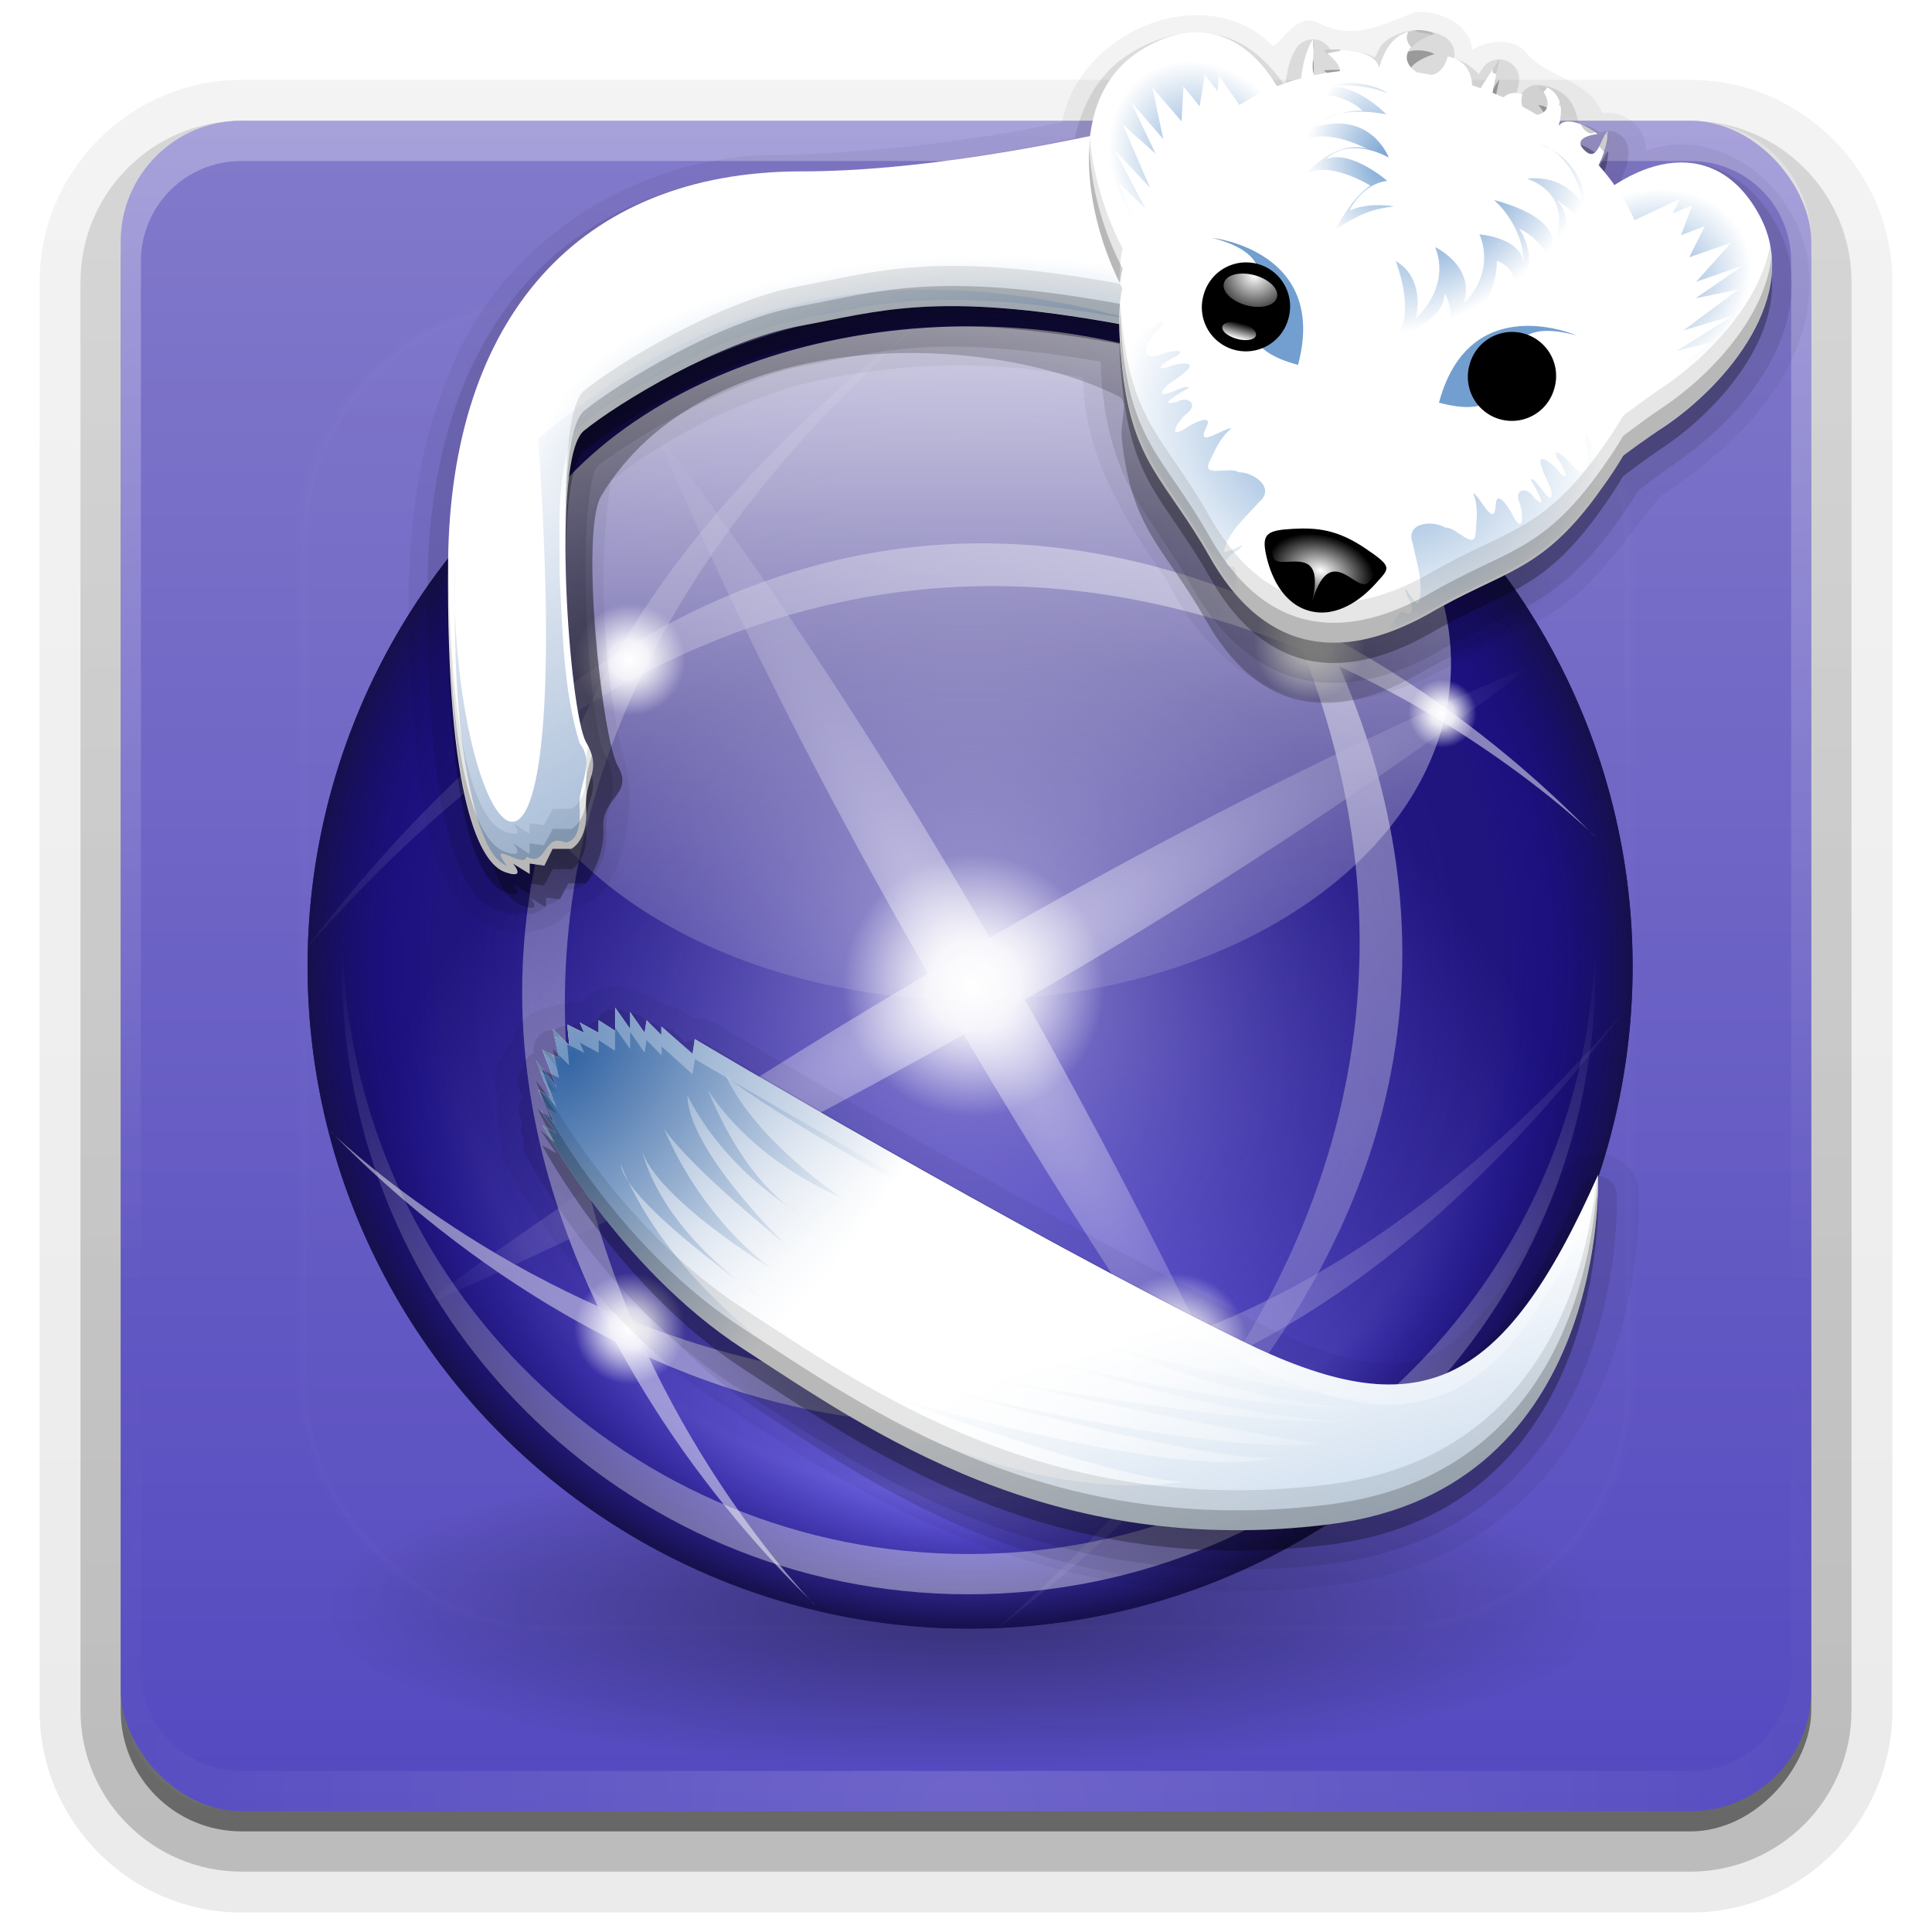 <?xml version="1.0" encoding="UTF-8" standalone="no"?>
<!-- Created with Inkscape (http://www.inkscape.org/) -->
<svg id="svg2408" xmlns:rdf="http://www.w3.org/1999/02/22-rdf-syntax-ns#" xmlns="http://www.w3.org/2000/svg" height="96" width="96" version="1.0" xmlns:cc="http://creativecommons.org/ns#" xmlns:xlink="http://www.w3.org/1999/xlink" xmlns:dc="http://purl.org/dc/elements/1.1/">
 <defs id="defs2410">
  <linearGradient id="linearGradient5183">
   <stop id="stop5185" style="stop-color:#fff" offset="0"/>
   <stop id="stop5187" style="stop-color:#fff;stop-opacity:0" offset="1"/>
  </linearGradient>
  <linearGradient id="ButtonShadow" y2="7.016" gradientUnits="userSpaceOnUse" x2="45.448" gradientTransform="scale(1.006 .994)" y1="92.54" x1="45.448">
   <stop id="stop3750" offset="0"/>
   <stop id="stop3752" style="stop-opacity:.588" offset="1"/>
  </linearGradient>
  <filter id="filter3174" color-interpolation-filters="sRGB">
   <feGaussianBlur id="feGaussianBlur3176" stdDeviation="1.71"/>
  </filter>
  <linearGradient id="linearGradient3188" y2="63.893" xlink:href="#linearGradient5183" gradientUnits="userSpaceOnUse" x2="36.357" y1="6" x1="36.357"/>
  <filter id="filter3794" height="1.384" width="1.384" color-interpolation-filters="sRGB" y="-.192" x="-.192">
   <feGaussianBlur id="feGaussianBlur3796" stdDeviation="5.28"/>
  </filter>
  <linearGradient id="linearGradient3613" y2="138.66" xlink:href="#linearGradient5183" gradientUnits="userSpaceOnUse" x2="48" y1="20.221" x1="48"/>
  <radialGradient id="radialGradient3619" xlink:href="#linearGradient5183" gradientUnits="userSpaceOnUse" cy="90.172" cx="48" gradientTransform="matrix(1.157 0 0 .996 -7.551 .197)" r="42"/>
  <clipPath id="clipPath3613">
   <rect id="rect3615" style="fill:#fff" rx="6" ry="6" height="84" width="84" y="6" x="6"/>
  </clipPath>
  <linearGradient id="linearGradient3617" y2="5.988" gradientUnits="userSpaceOnUse" x2="48" y1="90" x1="48">
   <stop id="stop3702" style="stop-color:#5449c0" offset="0"/>
   <stop id="stop3704" style="stop-color:#827aca" offset="1"/>
  </linearGradient>
  <linearGradient id="ButtonShadow-0" y2="7.016" gradientUnits="userSpaceOnUse" x2="45.448" gradientTransform="matrix(1.006 0 0 .994 100 0)" y1="92.54" x1="45.448">
   <stop id="stop3750-8" offset="0"/>
   <stop id="stop3752-5" style="stop-opacity:.588" offset="1"/>
  </linearGradient>
  <linearGradient id="linearGradient3780" y2="90.239" xlink:href="#ButtonShadow-0" gradientUnits="userSpaceOnUse" x2="32.251" gradientTransform="matrix(1.024 0 0 1.012 -1.143 -98.071)" y1="6.132" x1="32.251"/>
  <linearGradient id="linearGradient3721" y2="90.239" xlink:href="#ButtonShadow-0" gradientUnits="userSpaceOnUse" x2="32.251" gradientTransform="translate(0,-97)" y1="6.132" x1="32.251"/>
  <linearGradient id="linearGradient12684">
   <stop id="stop12686" style="stop-color:#fff" offset="0"/>
   <stop id="stop12692" style="stop-color:#fff;stop-opacity:.845" offset="0.35"/>
   <stop id="stop12688" style="stop-color:#fff;stop-opacity:0" offset="1"/>
  </linearGradient>
  <linearGradient id="linearGradient2762">
   <stop id="stop2764" style="stop-opacity:.706" offset="0"/>
   <stop id="stop4540" style="stop-opacity:.353" offset="0.4"/>
   <stop id="stop2766" style="stop-opacity:0" offset="1"/>
  </linearGradient>
  <linearGradient id="linearGradient5537">
   <stop id="stop5539" style="stop-color:#73a0d0" offset="0"/>
   <stop id="stop5541" style="stop-color:#fff" offset="1"/>
  </linearGradient>
  <linearGradient id="linearGradient10381">
   <stop id="stop10383" style="stop-color:#3465a4" offset="0"/>
   <stop id="stop10385" style="stop-color:#3465a4;stop-opacity:0" offset="1"/>
  </linearGradient>
  <linearGradient id="linearGradient5016" y2="162.24" xlink:href="#linearGradient5183" gradientUnits="userSpaceOnUse" x2="185.18" y1="178.87" x1="185.18"/>
  <radialGradient id="radialGradient5018" xlink:href="#linearGradient5183" gradientUnits="userSpaceOnUse" cy="162.24" cx="185.18" gradientTransform="matrix(1.766 0 0 3.005 -141.84 -325.26)" r="8.312"/>
  <radialGradient id="radialGradient5024" xlink:href="#linearGradient12684" gradientUnits="userSpaceOnUse" cy="148.5" cx="156.5" r="19.5"/>
  <linearGradient id="linearGradient5050" y2="240.92" xlink:href="#linearGradient5183" gradientUnits="userSpaceOnUse" x2="420" gradientTransform="matrix(.543 -.941 .941 .543 -156.67 314.83)" y1="240.92" x1="98"/>
  <linearGradient id="linearGradient5052" y2="240.92" xlink:href="#linearGradient5183" gradientUnits="userSpaceOnUse" x2="420" gradientTransform="matrix(-.941 .543 .543 .941 334.23 -173.07)" y1="240.92" x1="98"/>
  <linearGradient id="linearGradient5054" y2="240.92" xlink:href="#linearGradient5183" gradientUnits="userSpaceOnUse" x2="420" gradientTransform="matrix(.941 -.543 -.543 -.941 150.77 625.27)" y1="240.92" x1="98"/>
  <linearGradient id="linearGradient5056" y2="240.92" xlink:href="#linearGradient5183" gradientUnits="userSpaceOnUse" x2="420" gradientTransform="matrix(-.543 .941 -.941 -.543 641.67 131.38)" y1="240.92" x1="98"/>
  <radialGradient id="radialGradient5058" xlink:href="#linearGradient5183" gradientUnits="userSpaceOnUse" cy="226.88" cx="246.35" gradientTransform="matrix(1 -.577 .124 .215 -28.136 320.38)" r="154.36"/>
  <radialGradient id="radialGradient5060" xlink:href="#linearGradient5183" gradientUnits="userSpaceOnUse" cy="226.88" cx="246.35" gradientTransform="matrix(-.577 -1 .215 -.124 339.85 501.37)" r="154.36"/>
  <radialGradient id="radialGradient5165" gradientUnits="userSpaceOnUse" cy="80" cx="48" gradientTransform="matrix(1 0 0 .333 0 53.333)" r="24">
   <stop id="stop5159" offset="0"/>
   <stop id="stop5161" style="stop-opacity:0" offset="1"/>
  </radialGradient>
  <radialGradient id="radialGradient5167" xlink:href="#linearGradient5183" gradientUnits="userSpaceOnUse" cy="222.16" cx="69.945" gradientTransform="matrix(1.354 0 0 1.354 -33.889 -78.631)" r="183.91"/>
  <radialGradient id="radialGradient5169" xlink:href="#linearGradient5183" gradientUnits="userSpaceOnUse" cy="222.16" cx="49.71" gradientTransform="matrix(1.354 0 0 1.354 -33.889 -78.631)" r="183.91"/>
  <radialGradient id="radialGradient5171" gradientUnits="userSpaceOnUse" cy="222.16" cx="244.72" r="183.91">
   <stop id="stop6350" style="stop-color:#fff;stop-opacity:.442" offset="0"/>
   <stop id="stop6356" style="stop-color:#13059a;stop-opacity:0" offset="0.8"/>
   <stop id="stop6352" style="stop-color:#16104b" offset="1"/>
  </radialGradient>
  <radialGradient id="radialGradient5179" gradientUnits="userSpaceOnUse" cy="222.16" cx="110.93" gradientTransform="matrix(1.217 0 0 1 -24.09 0)" r="183.91">
   <stop id="stop5175" style="stop-color:#7469ea" offset="0"/>
   <stop id="stop5177" style="stop-color:#20157e" offset="1"/>
  </radialGradient>
  <linearGradient id="linearGradient5189" y2="222.16" xlink:href="#linearGradient5183" gradientUnits="userSpaceOnUse" x2="485.96" y1="222.16" x1="60.812"/>
  <linearGradient id="linearGradient3314" y2="47" xlink:href="#linearGradient5183" gradientUnits="userSpaceOnUse" x2="53" y1="79" x1="53"/>
  <radialGradient id="radialGradient3361" gradientUnits="userSpaceOnUse" cy="388.71" cx="235.33" gradientTransform="matrix(.216 0 0 .19 -8.134 -4.483)" r="126.07">
   <stop id="stop3787" style="stop-color:#fff" offset="0"/>
   <stop id="stop3789" style="stop-color:#fff;stop-opacity:0" offset="1"/>
  </radialGradient>
  <radialGradient id="radialGradient3364" xlink:href="#linearGradient10381" gradientUnits="userSpaceOnUse" cy="205.85" cx="129.83" gradientTransform="matrix(.076 .063 -.105 .127 40.084 18.248)" r="169.41"/>
  <linearGradient id="linearGradient3367" y2="336.95" xlink:href="#linearGradient5537" gradientUnits="userSpaceOnUse" x2="452" gradientTransform="matrix(.156 0 0 .156 8.134 7.685)" y1="546.04" x1="508.03"/>
  <radialGradient id="radialGradient3370" xlink:href="#linearGradient2762" gradientUnits="userSpaceOnUse" cy="188.13" cx="142.7" gradientTransform="matrix(.268 0 0 .172 14.873 33.905)" r="76.514"/>
  <radialGradient id="radialGradient3539" xlink:href="#linearGradient5537" gradientUnits="userSpaceOnUse" cy="126.36" cx="211.68" gradientTransform="matrix(.286 -.007 .009 .354 7.281 -35.267)" r="14.333"/>
  <radialGradient id="radialGradient3543" xlink:href="#linearGradient5537" gradientUnits="userSpaceOnUse" cy="137.96" cx="231.54" gradientTransform="matrix(.119 .157 -.287 .218 84.486 -55.854)" r="22.608"/>
  <radialGradient id="radialGradient3546" gradientUnits="userSpaceOnUse" cy="231.32" cx="221.52" gradientTransform="matrix(.191 .051 -.034 .125 31.182 -11.854)" r="13.714">
   <stop id="stop7359" style="stop-color:#fff" offset="0"/>
   <stop id="stop7361" style="stop-color:#fff;stop-opacity:0" offset="1"/>
  </radialGradient>
  <radialGradient id="radialGradient3550" xlink:href="#linearGradient5537" gradientUnits="userSpaceOnUse" cy="186.6" cx="221.8" gradientTransform="matrix(-.038 .142 -.175 -.047 108.51 -.96)" r="66.984"/>
  <radialGradient id="radialGradient3566" xlink:href="#linearGradient5537" gradientUnits="userSpaceOnUse" cy="141.67" cx="167.69" gradientTransform="matrix(-.191 -.11 -.155 .189 135.66 5.808)" r="21.773"/>
  <radialGradient id="radialGradient3569" xlink:href="#linearGradient5537" gradientUnits="userSpaceOnUse" cy="141.67" cx="167.69" gradientTransform="matrix(.22 -7.0696e-8 .04 .241 17.398 -25.881)" r="21.773"/>
  <linearGradient id="linearGradient3572" y2="36.701" xlink:href="#linearGradient10381" gradientUnits="userSpaceOnUse" x2="183.82" gradientTransform="matrix(.156 0 0 .156 8.134 7.685)" y1="306.92" x1="339.83"/>
  <radialGradient id="radialGradient3577" xlink:href="#linearGradient5537" gradientUnits="userSpaceOnUse" cy="89.625" cx="262.1" gradientTransform="matrix(.156 0 0 .07 8.134 16.401)" r="142.27"/>
  <radialGradient id="radialGradient3580" xlink:href="#linearGradient2762" gradientUnits="userSpaceOnUse" cy="98.51" cx="104.98" gradientTransform="matrix(.405 0 0 .261 -2.893 7.716)" r="94.905"/>
 </defs>
 <g id="layer2" style="display:none">
  <rect id="rect3745" style="opacity:.9;filter:url(#filter3174);fill:url(#ButtonShadow)" rx="6" ry="6" height="85" width="86" y="7" x="5"/>
 </g>
 <g id="layer3">
  <path id="path3786" style="opacity:0.08;fill:url(#linearGradient3780)" d="m12-95.031c-5.511 0-10.031 4.52-10.031 10.031v71c0 5.511 4.52 10.031 10.031 10.031h72c5.511 0 10.031-4.52 10.031-10.031v-71c0-5.511-4.52-10.031-10.031-10.031h-72z" transform="scale(1,-1)"/>
  <path id="path3778" style="opacity:.1;fill:url(#linearGradient3780)" d="m12-94.031c-4.972 0-9.031 4.06-9.031 9.031v71c0 4.972 4.06 9.031 9.031 9.031h72c4.972 0 9.031-4.06 9.031-9.031v-71c0-4.972-4.06-9.031-9.031-9.031h-72z" transform="scale(1,-1)"/>
  <path id="path3770" style="opacity:.2;fill:url(#linearGradient3780)" d="m12-93c-4.409 0-8 3.591-8 8v71c0 4.409 3.591 8 8 8h72c4.409 0 8-3.591 8-8v-71c0-4.409-3.591-8-8-8h-72z" transform="scale(1,-1)"/>
  <rect id="rect3723" style="opacity:.3;fill:url(#linearGradient3780)" transform="scale(1,-1)" rx="7" ry="7" height="85" width="86" y="-92" x="5"/>
  <rect id="rect3716" style="opacity:.45;fill:url(#linearGradient3721)" transform="scale(1,-1)" rx="6" ry="6" height="84" width="84" y="-91" x="6"/>
 </g>
 <g id="layer1">
  <rect id="rect2419" style="fill:url(#linearGradient3617)" rx="6" ry="6" height="84" width="84" y="6" x="6"/>
  <path id="rect3728" style="opacity:.3;fill:url(#linearGradient3188)" d="m12 6c-3.324 0-6 2.676-6 6v2 68 2c0 0.335 0.041 0.651 0.094 0.969 0.049 0.296 0.097 0.597 0.188 0.875 0.01 0.03 0.021 0.064 0.031 0.094 0.099 0.288 0.235 0.547 0.375 0.812 0.145 0.274 0.316 0.536 0.5 0.781 0.184 0.246 0.374 0.473 0.594 0.688 0.44 0.428 0.943 0.815 1.5 1.094 0.279 0.14 0.573 0.247 0.875 0.344-0.256-0.1-0.487-0.236-0.719-0.375-0.007-0.004-0.024 0.004-0.031 0-0.032-0.019-0.062-0.043-0.094-0.062-0.12-0.077-0.231-0.164-0.344-0.25-0.106-0.081-0.213-0.161-0.312-0.25-0.178-0.162-0.347-0.346-0.5-0.531-0.107-0.131-0.218-0.266-0.312-0.407-0.025-0.038-0.038-0.086-0.063-0.125-0.065-0.103-0.13-0.204-0.187-0.312-0.101-0.195-0.206-0.416-0.281-0.625-0.008-0.022-0.024-0.041-0.031-0.063-0.032-0.092-0.036-0.187-0.062-0.281-0.03-0.107-0.07-0.203-0.094-0.313-0.073-0.341-0.125-0.698-0.125-1.062v-2-68-2c0-2.782 2.218-5 5-5h2 68 2c2.782 0 5 2.218 5 5v2 68 2c0 0.364-0.052 0.721-0.125 1.062-0.044 0.207-0.088 0.398-0.156 0.594-0.008 0.022-0.023 0.041-0.031 0.062-0.063 0.174-0.138 0.367-0.219 0.531-0.042 0.083-0.079 0.17-0.125 0.25-0.055 0.097-0.127 0.188-0.188 0.281-0.094 0.141-0.205 0.276-0.312 0.406-0.143 0.174-0.303 0.347-0.469 0.5-0.011 0.01-0.02 0.021-0.031 0.031-0.138 0.126-0.285 0.234-0.438 0.344-0.103 0.073-0.204 0.153-0.312 0.219-0.007 0.004-0.024-0.004-0.031 0-0.232 0.139-0.463 0.275-0.719 0.375 0.302-0.097 0.596-0.204 0.875-0.344 0.557-0.279 1.06-0.666 1.5-1.094 0.22-0.214 0.409-0.442 0.594-0.688s0.355-0.508 0.5-0.781c0.14-0.265 0.276-0.525 0.375-0.812 0.01-0.031 0.021-0.063 0.031-0.094 0.09-0.278 0.139-0.579 0.188-0.875 0.053-0.318 0.094-0.634 0.094-0.969v-2-68-2c0-3.324-2.676-6-6-6h-72z"/>
  <path id="path3615" style="opacity:.15;fill:url(#radialGradient3619)" d="m12 90c-3.324 0-6-2.676-6-6v-2-68-2c0-0.335 0.041-0.651 0.094-0.969 0.049-0.296 0.097-0.597 0.188-0.875 0.01-0.03 0.021-0.063 0.031-0.094 0.099-0.287 0.235-0.547 0.375-0.812 0.145-0.274 0.316-0.536 0.5-0.781 0.184-0.246 0.374-0.473 0.594-0.688 0.44-0.428 0.943-0.815 1.5-1.094 0.279-0.14 0.574-0.247 0.875-0.344-0.256 0.1-0.486 0.236-0.719 0.375-0.007 0.004-0.024-0.004-0.031 0-0.032 0.019-0.062 0.043-0.094 0.062-0.12 0.077-0.231 0.164-0.344 0.25-0.106 0.081-0.213 0.161-0.312 0.25-0.178 0.161-0.347 0.345-0.5 0.531-0.107 0.13-0.218 0.265-0.312 0.406-0.025 0.038-0.038 0.086-0.063 0.125-0.065 0.103-0.13 0.204-0.187 0.312-0.101 0.195-0.206 0.416-0.281 0.625-0.008 0.022-0.024 0.041-0.031 0.063-0.032 0.092-0.036 0.187-0.062 0.281-0.03 0.107-0.07 0.203-0.094 0.312-0.073 0.342-0.125 0.699-0.125 1.062v2 68 2c0 2.782 2.218 5 5 5h2 68 2c2.782 0 5-2.218 5-5v-2-68-2c0-0.364-0.052-0.721-0.125-1.062-0.044-0.207-0.088-0.398-0.156-0.594-0.008-0.022-0.024-0.041-0.031-0.063-0.063-0.174-0.139-0.367-0.219-0.531-0.042-0.083-0.079-0.17-0.125-0.25-0.055-0.097-0.127-0.188-0.188-0.281-0.094-0.141-0.205-0.276-0.312-0.406-0.143-0.174-0.303-0.347-0.469-0.5-0.011-0.01-0.02-0.021-0.031-0.031-0.139-0.126-0.285-0.234-0.438-0.344-0.102-0.073-0.204-0.153-0.312-0.219-0.007-0.004-0.024 0.004-0.031 0-0.232-0.139-0.463-0.275-0.719-0.375 0.302 0.097 0.596 0.204 0.875 0.344 0.557 0.279 1.06 0.666 1.5 1.094 0.22 0.214 0.409 0.442 0.594 0.688s0.355 0.508 0.5 0.781c0.14 0.265 0.276 0.525 0.375 0.812 0.01 0.031 0.021 0.063 0.031 0.094 0.09 0.278 0.139 0.579 0.188 0.875 0.053 0.318 0.094 0.634 0.094 0.969v2 68 2c0 3.324-2.676 6-6 6h-72z"/>
 </g>
 <g id="layer5">
  <rect id="rect3171" style="opacity:.1;filter:url(#filter3794);stroke:#fff;stroke-linecap:round;stroke-width:.5;fill:url(#linearGradient3613)" clip-path="url(#clipPath3613)" rx="12" ry="12" height="66" width="66" y="15" x="15"/>
 </g>
 <g id="layer6">
  <path id="path5155" style="opacity:.4;color:#000000;fill:url(#radialGradient5165)" d="m72 80a24 8 0 1 1 -48 0 24 8 0 1 1 48 0z" transform="matrix(1.333 0 0 1 -16 0)"/>
  <path id="path6358" style="fill:url(#radialGradient5169)" d="m428.63 222.16a183.91 183.91 0 1 1 -367.82 0 183.91 183.91 0 1 1 367.82 0z" transform="matrix(0 .13 .13 0 -60.768 7.983)"/>
  <path id="path8142" style="fill:url(#radialGradient5167)" d="m428.63 222.16a183.91 183.91 0 1 1 -367.82 0 183.91 183.91 0 1 1 367.82 0z" transform="matrix(0 -.104 .14 0 -63.035 86.358)"/>
  <path id="path1872" style="fill:url(#radialGradient5179)" d="m428.63 222.16a183.91 183.91 0 1 1 -367.82 0 183.91 183.91 0 1 1 367.82 0z" transform="matrix(0 -.179 .179 0 8.437 91.822)"/>
  <path id="path5461" style="fill:url(#radialGradient5171)" d="m428.63 222.16a183.91 183.91 0 1 1 -367.82 0 183.91 183.91 0 1 1 367.82 0z" transform="matrix(0 -.179 .179 0 8.437 91.822)"/>
  <g id="g11789" style="opacity:.5" transform="matrix(.179 0 0 .179 4.406 8.393)">
   <path id="path8152" style="fill:url(#linearGradient5050);fill-rule:evenodd" d="m201.58 398.67s-175.99-177.97 32.579-358.78c-235.79 180.15-32.03 357.83-32.58 358.78z"/>
   <path id="path9971" style="fill:url(#linearGradient5052);fill-rule:evenodd" d="m418.06 185.19s-177.97-175.99-358.78 32.58c180.16-235.8 357.84-32.04 358.78-32.58z"/>
   <path id="path9981" style="fill:url(#linearGradient5054);fill-rule:evenodd" d="m66.938 267.02s177.97 175.99 358.78-32.58c-180.16 235.8-357.84 32.04-358.78 32.58z"/>
   <path id="path9983" style="fill:url(#linearGradient5056);fill-rule:evenodd" d="m283.42 47.542s175.99 177.97-32.579 358.78c235.79-180.15 32.03-357.84 32.58-358.78z"/>
   <path id="path9993" style="fill:url(#radialGradient5058);fill-rule:evenodd" d="m92 316s170.42-72.47 308.71-178.23c-161.71 68.23-309.71 178.23-308.71 178.23z"/>
   <path id="path10888" style="fill:url(#radialGradient5060);fill-rule:evenodd" d="m335.47 381.24s-72.468-170.42-178.23-308.71c68.234 161.71 178.23 309.71 178.23 308.71z"/>
  </g>
  <path id="path12694" style="fill:url(#radialGradient5024)" d="m176 148.5a19.5 19.5 0 1 1 -39 0 19.5 19.5 0 1 1 39 0z" transform="matrix(.334 0 0 .334 -3.892 -.625)"/>
  <path id="path5181" style="opacity:.8;fill:url(#linearGradient5189)" d="m428.63 222.16a183.91 183.91 0 1 1 -367.82 0 183.91 183.91 0 1 1 367.82 0z" transform="matrix(0 .091 .13 0 19.31 10.682)"/>
  <path id="path5191" style="opacity:.4;fill:url(#linearGradient3314)" d="m17.031 47.094c-0.01 0.334-0.031 0.662-0.031 1 0 17.196 13.929 31.125 31.125 31.125s31.156-13.929 31.156-31.125c0-0.337-0.021-0.666-0.031-1-0.532 16.73-14.266 30.125-31.125 30.125s-30.562-13.395-31.094-30.125z"/>
  <path id="path12738" style="fill:url(#radialGradient5024)" d="m176 148.5a19.5 19.5 0 1 1 -39 0 19.5 19.5 0 1 1 39 0z" transform="matrix(.179 0 0 .179 .832 33.589)"/>
  <path id="path12750" style="fill:url(#radialGradient5024)" d="m176 148.5a19.5 19.5 0 1 1 -39 0 19.5 19.5 0 1 1 39 0z" transform="matrix(.142 0 0 .142 9.07 44.929)"/>
  <path id="path12758" style="fill:url(#radialGradient5024)" d="m176 148.5a19.5 19.5 0 1 1 -39 0 19.5 19.5 0 1 1 39 0z" transform="matrix(.087 0 0 .087 11.242 49.699)"/>
  <path id="path12734" style="fill:url(#radialGradient5024)" d="m176 148.5a19.5 19.5 0 1 1 -39 0 19.5 19.5 0 1 1 39 0z" transform="matrix(.179 0 0 .179 30.496 40.2)"/>
  <path id="path12742" style="fill:url(#radialGradient5024)" d="m176 148.5a19.5 19.5 0 1 1 -39 0 19.5 19.5 0 1 1 39 0z" transform="matrix(.142 0 0 .142 41.951 44.214)"/>
  <path id="path12746" style="fill:url(#radialGradient5024)" d="m176 148.5a19.5 19.5 0 1 1 -39 0 19.5 19.5 0 1 1 39 0z" transform="matrix(.087 0 0 .087 46.445 57.919)"/>
  <path id="path12726" style="fill:url(#radialGradient5024)" d="m176 148.5a19.5 19.5 0 1 1 -39 0 19.5 19.5 0 1 1 39 0z" transform="matrix(.179 0 0 .179 9.946 4.104)"/>
  <path id="path12754" style="fill:url(#radialGradient5024)" d="m176 148.5a19.5 19.5 0 1 1 -39 0 19.5 19.5 0 1 1 39 0z" transform="matrix(.142 0 0 .142 9.07 11.691)"/>
  <path id="path12762" style="fill:url(#radialGradient5024)" d="m176 148.5a19.5 19.5 0 1 1 -39 0 19.5 19.5 0 1 1 39 0z" transform="matrix(.087 0 0 .087 21.785 13.423)"/>
  <path id="path12714" style="fill:url(#radialGradient5024)" d="m176 148.5a19.5 19.5 0 1 1 -39 0 19.5 19.5 0 1 1 39 0z" transform="matrix(.087 0 0 .087 58.061 22.537)"/>
  <path id="path12730" style="fill:url(#radialGradient5024)" d="m176 148.5a19.5 19.5 0 1 1 -39 0 19.5 19.5 0 1 1 39 0z" transform="matrix(.179 0 0 .179 38.894 11.252)"/>
  <path id="path12698" style="fill:url(#radialGradient5024)" d="m176 148.5a19.5 19.5 0 1 1 -39 0 19.5 19.5 0 1 1 39 0z" transform="matrix(.142 0 0 .142 42.844 10.977)"/>
 </g>
 <g id="layer4">
  <path id="path5222" style="fill:#ff2a2a;fill-rule:evenodd" d="m110.56 50.062v1.156l-0.812-0.531v0.625l-0.938-0.5 0.219 0.5-0.844-0.406 0.094 1.031-0.812-0.812 0.312 1.438-0.844-0.406 0.719 1.875-1.031-1.344 0.719 1.844-0.625-0.406 0.844 1.656-0.719-0.625 0.812 1.156-0.719-0.406s3.735 7.042 9.969 11.094c6.234 4.052 15.265 10.516 29.188 8.75 13.922-1.766 13.312-17.375 13.312-17.375-4.779 10.805-8.982 12.555-17.781 8.219-11.09-5.468-27.09-14.969-27.09-14.969l-0.125 0.75-1.52-1.375v0.438l-0.75-0.75-0.094 0.625-0.719-1.031v0.844l-0.75-1.062z"/>
  <path id="path5220" style="opacity:.05;fill-rule:evenodd" d="m30.281 49.031c-0.035 0.005-0.128 0.032-0.125 0.031 0.003-0.001-0.128 0.032-0.125 0.031 0.003-0.001-0.128 0.032-0.125 0.031 0.003-0.001-0.159 0.064-0.156 0.062 0.003-0.001-0.128 0.064-0.125 0.062 0.003-0.002-0.128 0.064-0.125 0.062 0.003-0.002-0.128 0.064-0.125 0.062 0.003-0.002-0.096 0.096-0.094 0.094 0.003-0.002-0.128 0.096-0.125 0.094 0.003-0.002-0.096 0.096-0.094 0.094 0.002-0.003-0.096 0.128-0.094 0.125-0.031-0.002-0.096-0-0.094 0 0.003 0-0.096 0-0.094 0 0.003-0-0.128 0-0.125 0 0.003-0-0.096 0.032-0.094 0.031 0.003-0-0.096 0-0.094 0 0.003-0-0.128 0.032-0.125 0.031 0.003-0.001-0.096 0.032-0.094 0.031-0.011-0.001-0.032-0-0.031 0 0.003 0-0.097 0-0.094 0 0.003-0-0.128 0-0.125 0 0.003-0-0.096 0.032-0.094 0.031 0.003-0-0.128 0-0.125 0s-0.096 0.032-0.094 0.031c0.003-0.001-0.128 0.032-0.125 0.031 0.003-0.001-0.096 0.032-0.094 0.031 0.003-0.001-0.128 0.032-0.125 0.031 0.003-0.001-0.096 0.064-0.094 0.062-0.03 0.003-0.064 0-0.062 0 0.001-0-0.008 0.028-0.031 0.031-0.035 0.005-0.064 0-0.062 0 0.003-0.001-0.128 0.032-0.125 0.031 0.003-0.001-0.128 0.032-0.125 0.031 0.003-0.001-0.097 0.032-0.094 0.031 0.003-0.001-0.128 0.032-0.125 0.031 0.003-0.001-0.096 0.064-0.094 0.062 0.003-0.001-0.128 0.064-0.125 0.062 0.003-0.002-0.096 0.064-0.094 0.062 0.002-0.002-0.096 0.064-0.094 0.062 0.002-0.002-0.096 0.096-0.094 0.094 0.002-0.002-0.096 0.065-0.094 0.062 0.002-0.002-0.096 0.096-0.094 0.094 0.002-0.002-0.064 0.096-0.062 0.094 0.002-0.002-0.064 0.096-0.062 0.094 0.002-0.002-0.095 0.096-0.094 0.094 0.002-0.003-0.033 0.096-0.031 0.094 0.001-0.003-0.064 0.128-0.062 0.125 0.001-0.003-0.064 0.096-0.062 0.094 0.001-0.003-0.032 0.128-0.031 0.125 0.001-0.003-0.032 0.097-0.031 0.094 0.001-0.003-0.032 0.128-0.031 0.125 0-0.001 0.005 0.034 0 0.062-0.001 0.004-0.031-0.004-0.031 0-0.023 0.025-0.064 0.064-0.062 0.062 0.002-0.002-0.064 0.096-0.062 0.094 0.002-0.002-0.064 0.127-0.062 0.125 0.002-0.003-0.064 0.096-0.062 0.094 0.002-0.003-0.064 0.096-0.062 0.094 0.001-0.003-0.064 0.128-0.062 0.125 0.001-0.003-0.032 0.097-0.031 0.094 0.001-0.003-0.063 0.128-0.062 0.125 0.002-0.003-0.096 0.128-0.094 0.125 0.002-0.003-0.064 0.128-0.062 0.125 0.002-0.003-0.064 0.128-0.062 0.125 0.001-0.003-0.064 0.16-0.062 0.156 0.001-0.003-0.032 0.129-0.031 0.125 0.001-0.004-0.032 0.16-0.031 0.156 0.001-0.004-0 0.16 0 0.156 0-0.004-0.031 0.129-0.031 0.125 0-0.004 0 0.16 0 0.156-0-0.004 0.032 0.16 0.031 0.156-0-0.004 0.001 0.129 0 0.125-0.001-0.004 0.032 0.16 0.031 0.156-0.001-0.004 0.064 0.128 0.062 0.125a1.1 1.1 0 0 0 0 0.062l0.062 0.125c-0.01 0.035-0.063 0.096-0.062 0.094 0.001-0.003-0.032 0.16-0.031 0.156 0.001-0.004-0 0.128 0 0.125 0-0.004-0 0.16 0 0.156 0-0.004 0 0.129 0 0.125s0 0.16 0 0.156c-0-0.004 0.032 0.128 0.031 0.125-0.001-0.003 0.032 0.16 0.031 0.156-0.001-0.003 0.032 0.128 0.031 0.125-0-0.001 0.027 0.019 0.031 0.031 0.006 0.017-0.009 0.04 0 0.062-0.004 0.03-0 0.064 0 0.062 0-0.003-0 0.128 0 0.125s0 0.128 0 0.125c-0-0.003 0 0.097 0 0.094s0 0.128 0 0.125c-0-0.003 0.032 0.128 0.031 0.125-0.001-0.003 0.032 0.128 0.031 0.125-0-0.001 0.025 0.009 0.031 0.031 0.009 0.034 0.001 0.064 0 0.062-0.004 0.06-0.031 0.128-0.031 0.125 0-0.005 0.032 0.224 0.031 0.219-0-0.005 0.032 0.192 0.031 0.188-0.001-0.005 0.033 0.192 0.031 0.188-0.001-0.005 0.064 0.192 0.062 0.188-0.002-0.005 0.096 0.192 0.094 0.188 0 0 3.831 7.439 10.656 11.875 6.157 4.002 15.907 10.922 30.562 9.062 7.722-0.98 11.766-6.042 13.531-10.625 1.759-4.568 1.562-8.844 1.562-8.844a1.1 1.1 0 0 0 0 -0.031c0 0.004-0.001-0.16 0-0.156 0.001 0.004-0.032-0.192-0.031-0.188 0.001 0.004-0.064-0.16-0.062-0.156 0.001 0.004-0.064-0.16-0.062-0.156 0.002 0.004-0.064-0.16-0.062-0.156 0.002 0.004-0.065-0.16-0.062-0.156 0.002 0.004-0.096-0.128-0.094-0.125 0.003 0.003-0.128-0.159-0.125-0.156 0.003 0.003-0.128-0.128-0.125-0.125 0.003 0.003-0.128-0.096-0.125-0.094 0.003 0.003-0.128-0.096-0.125-0.094 0.004 0.002-0.16-0.096-0.156-0.094 0.004 0.002-0.16-0.096-0.156-0.094 0.004 0.002-0.16-0.064-0.156-0.062 0.004 0.002-0.16-0.064-0.156-0.062 0.004 0.001-0.16-0.032-0.156-0.031 0.004 0.001-0.192-0.032-0.188-0.031 0.004 0-0.16-0-0.156 0s-0.16 0-0.156 0c0.004-0-0.192 0.032-0.188 0.031 0.004-0.001-0.16 0.032-0.156 0.031 0.004-0.001-0.191 0.033-0.188 0.031 0.004-0.001-0.16 0.064-0.156 0.062 0.004-0.002-0.16 0.064-0.156 0.062 0.004-0.002-0.129 0.096-0.125 0.094 0.004-0.002-0.16 0.096-0.156 0.094 0.003-0.003-0.128 0.128-0.125 0.125 0.003-0.003-0.128 0.097-0.125 0.094 0.003-0.003-0.128 0.16-0.125 0.156 0.003-0.003-0.096 0.128-0.094 0.125 0.002-0.004-0.096 0.16-0.094 0.156 0.002-0.004-0.064 0.16-0.062 0.156-2.314 5.233-4.443 7.874-6.375 8.75-1.95 0.884-4.437 0.501-8.625-1.562-5.475-2.699-12.248-6.421-17.624-9.469-2.682-1.52-5.009-2.867-6.687-3.843-1.662-0.968-2.594-1.563-2.594-1.563a1.1 1.1 0 0 0 -0.031 0c0.003 0.002-0.128-0.064-0.125-0.062 0.003 0.002-0.128-0.064-0.125-0.062 0.003 0.001-0.128-0.064-0.125-0.062 0.003 0.001-0.128-0.032-0.125-0.031 0.003 0.001-0.128-0.032-0.125-0.031 0.003 0.001-0.16-0.032-0.156-0.031 0.003 0-0.128-0-0.125 0 0.003 0-0.128 0-0.125 0 0.003 0-0.16 0-0.156 0h-0.031l-0.125-0.125a1.1 1.1 0 0 0 -0.032 -0.031c0.004 0.003-0.16-0.128-0.156-0.125 0.004 0.003-0.192-0.096-0.188-0.094 0.004 0.002-0.192-0.096-0.188-0.094 0.004 0.002-0.192-0.064-0.188-0.062 0.005 0.002-0.192-0.064-0.188-0.062 0.002 0-0.034 0.005-0.062 0-0.014-0.002-0.015 0.003-0.031 0-0.031-0.018-0.16-0.127-0.156-0.125 0.004 0.002-0.192-0.064-0.188-0.062 0.005 0.002-0.192-0.064-0.188-0.062 0.002 0.001-0.03-0.023-0.062-0.031 0.003 0.002-0.128-0.096-0.125-0.094 0.003 0.002-0.097-0.064-0.094-0.062 0.003 0.002-0.128-0.095-0.125-0.094 0.003 0.002-0.128-0.064-0.125-0.062 0.003 0.001-0.128-0.032-0.125-0.031 0.003 0.001-0.16-0.063-0.156-0.062 0.003 0.001-0.128-0.032-0.125-0.031 0.003 0.001-0.16-0.032-0.156-0.031 0.002 0-0.027 0.004-0.062 0 0.001 0.001-0.034 0.014-0.062 0-0.019-0.01-0.032-0.032-0.031-0.031 0.002 0.001-0.096-0.064-0.094-0.062 0.003 0.001-0.096-0.032-0.094-0.031 0.003 0.001-0.096-0.032-0.094-0.031 0.003 0.001-0.128-0.032-0.125-0.031 0.003 0.001-0.096-0-0.094 0 0.003 0-0.128-0.032-0.125-0.031 0.003 0-0.096-0-0.094 0 0.003 0-0.128-0-0.125 0 0.003 0-0.096 0-0.094 0 0.003-0-0.096 0-0.094 0 0.002-0-0.063-0.004-0.094 0-0.01 0.001-0.032 0-0.031 0z"/>
  <path id="path5215" style="opacity:.1;fill-rule:evenodd" d="m30.438 50.125a0.949 0.949 0 0 0 -0.781 0.625 0.949 0.949 0 0 0 -0.469 0.188 0.949 0.949 0 0 0 -0.031 0 0.949 0.949 0 0 0 -0.782 0.062 0.949 0.949 0 0 0 -0.031 0 0.949 0.949 0 0 0 -0.782 0.188 0.949 0.949 0 0 0 -1.031 1.124 0.949 0.949 0 0 0 -0.531 0.688 0.949 0.949 0 0 0 0 0.031 0.949 0.949 0 0 0 -0.25 1l0.219 0.531a0.949 0.949 0 0 0 -0.094 1l0.094 0.219a0.949 0.949 0 0 0 0.062 0.844 0.949 0.949 0 0 0 0.062 0.719s3.772 7.206 10.281 11.438c6.198 4.029 15.584 10.715 29.844 8.906 7.309-0.927 10.958-5.608 12.625-9.938 1.667-4.329 1.5-8.406 1.5-8.406a0.949 0.949 0 0 0 -1.813 -0.344c-2.356 5.326-4.527 8.234-6.906 9.312-2.379 1.079-5.293 0.557-9.594-1.562-5.514-2.717-12.272-6.448-17.656-9.5-2.69-1.525-5.042-2.899-6.719-3.875-1.671-0.973-2.625-1.562-2.625-1.562a0.949 0.949 0 0 0 -0.969 0l-0.562-0.531a0.949 0.949 0 0 0 -0.688 -0.219l-0.031-0.031a0.949 0.949 0 0 0 -0.687 -0.281 0.949 0.949 0 0 0 -0.906 -0.406 0.949 0.949 0 0 0 -0.75 -0.219z"/>
  <path id="path5204" style="opacity:.3;fill-rule:evenodd" d="m30.562 51.062v1.156l-0.812-0.531v0.625l-0.938-0.5 0.219 0.5-0.844-0.406 0.094 1.031-0.812-0.812 0.312 1.438-0.844-0.406 0.719 1.875-1.031-1.344 0.719 1.844-0.625-0.406 0.844 1.656-0.719-0.625 0.812 1.156-0.719-0.406s3.735 7.042 9.969 11.094c6.234 4.052 15.265 10.516 29.188 8.75 13.922-1.766 13.312-17.375 13.312-17.375-4.779 10.805-8.982 12.555-17.781 8.219-5.547-2.734-12.326-6.475-17.719-9.532-2.696-1.528-5.043-2.899-6.718-3.874-1.676-0.976-2.657-1.563-2.657-1.563l-0.125 0.75-1.531-1.375v0.438l-0.75-0.75-0.094 0.625-0.719-1.031v0.844l-0.75-1.062z"/>
  <path id="path15159" style="fill:url(#radialGradient3370);fill-rule:evenodd" d="m78.476 61.716s0.599 14.986-12.788 16.685c-13.388 1.698-22.08-4.496-28.074-8.392-5.995-3.897-9.591-10.69-9.591-10.69l0.699 0.4-0.799-1.099 0.699 0.599-0.799-1.599 0.599 0.4-0.699-1.798 0.999 1.299-0.699-1.798 0.799 0.4-0.3-1.399 0.799 0.799-0.1-0.999 0.799 0.4-0.2-0.5 0.899 0.5v-0.599l0.799 0.5v-1.099l0.699 0.999v-0.799l0.699 0.999 0.1-0.599 0.699 0.699v-0.4l1.499 1.299 0.1-0.699s15.407 9.129 26.076 14.387c8.462 4.17 12.488 2.498 17.084-7.893z"/>
  <path id="path11276" style="fill:url(#linearGradient3367);fill-rule:evenodd" d="m79.407 58.386s0.623 15.584-13.299 17.351c-13.922 1.766-22.961-4.675-29.195-8.727s-9.974-11.117-9.974-11.117l0.727 0.416-0.831-1.143 0.727 0.623-0.831-1.662 0.623 0.416-0.727-1.87 1.039 1.351-0.727-1.87 0.831 0.416-0.312-1.454 0.831 0.831-0.104-1.039 0.831 0.416-0.208-0.519 0.935 0.519v-0.623l0.831 0.519v-1.143l0.727 1.039v-0.831l0.727 1.039 0.104-0.623 0.727 0.727v-0.416l1.558 1.351 0.104-0.727s16.022 9.494 27.117 14.961c8.8 4.336 12.987 2.597 17.766-8.208z"/>
  <path id="path13066" style="fill:url(#radialGradient3364);fill-rule:evenodd" d="m79.407 58.386s0.623 15.584-13.299 17.351c-13.922 1.766-22.961-4.675-29.195-8.727s-9.974-11.117-9.974-11.117l0.727 0.416-0.831-1.143 0.727 0.623-0.831-1.662 0.623 0.416-0.727-1.87 1.039 1.351-0.727-1.87 0.831 0.416-0.312-1.454 0.831 0.831-0.104-1.039 0.831 0.416-0.208-0.519 0.935 0.519v-0.623l0.831 0.519v-1.143l0.727 1.039v-0.831l0.727 1.039 0.104-0.623 0.727 0.727v-0.416l1.558 1.351 0.104-0.727s16.022 9.494 27.117 14.961c8.8 4.336 12.987 2.597 17.766-8.208z"/>
  <path id="path13072" style="fill:url(#radialGradient3361);fill-rule:evenodd" d="m30.838 57.839c0.177 1.895 7.003 6.651 7.003 6.651s-4.818-3.022-5.96-7.373c0.716 2.459 6.584 6.004 6.584 6.004s-3.378-2.193-5.465-7.019c1.495 2.093 5.958 5.669 5.958 5.669s-4.778-4.627-4.797-7.335c1.99 3.932 5.682 5.929 5.682 5.929s-2.571-1.112-4.664-6.193c2.431 3.712 6.588 5.307 6.588 5.307s-4.153-2.745-5.691-6c4.952 3.905 26.729 15.285 34.159 15.98-4.152 0.68-15.87-2.832-15.87-2.832s9.101 3.9 14.63 3.197c-5.478 0.824-17.37-2.347-17.37-2.347s11.928 3.768 16.468 3.021c-4.652 0.81-19.831-2.171-19.831-2.171s14.746 3.201 17.327 3.4c-5.254 0.699-19.7-2.912-19.7-2.912s15.148 4.196 17.647 3.545c-4.644 1.515-20.177-3.248-20.177-3.248s14.259 5.238 15.993 4.417c-9.819 1.908-24.78-6.331-28.514-15.69z"/>
  <path id="path5241" style="opacity:.1;fill-rule:evenodd" d="m26.938 52.156 0.062 0.156 0.344 0.219-0.094-0.219-0.312-0.156zm-0.312 0.531 0.531 1.344 0.5 0.281-0.812-1.156 0.438 0.375l-0.657-0.843zm0.094 1.438 0.844 1.656-0.719-0.625 0.812 1.156-0.719-0.406s3.735 7.042 9.969 11.094c6.232 4.053 15.264 10.517 29.186 8.751s13.312-17.375 13.312-17.375c-0.033 0.076-0.06 0.144-0.094 0.219-0.41 4.348-2.532 13.8-13.218 15.156-13.922 1.766-22.954-4.698-29.188-8.75-5.439-3.535-8.811-9.076-9.625-10.5l-0.562-0.375z"/>
  <path id="path5231" style="opacity:.2;fill-rule:evenodd" d="m27.469 51.125 0.062 0.312 0.25 0.125l-0.032-0.157-0.281-0.281zm-0.469 1.063 0.656 0.843-0.25-0.656-0.406-0.187zm-0.375 0.5 0.188 0.5 0.375 0.25-0.562-0.75zm0.406 1.094 0.312 0.75-0.281-0.188 0.5 0.438-0.531-1zm-0.312 0.344 0.469 0.938 0.469 0.25-0.75-1.062-0.188-0.125zm0.125 1.031 0.812 1.156-0.719-0.406s3.735 7.042 9.969 11.094c6.234 4.052 15.265 10.516 29.188 8.75 13.922-1.766 13.312-17.375 13.312-17.375-0.01 0.022-0.021 0.04-0.031 0.062-0.138 3.437-1.466 14.813-13.281 16.312-13.922 1.766-22.954-4.698-29.188-8.75-5.308-3.451-8.641-8.814-9.562-10.406l-0.5-0.438z"/>
  <path id="path5236" style="opacity:.3;fill:#fff;fill-rule:evenodd" d="m30.562 50.062v1l0.75 1.062v-0.844l0.719 1.031 0.094-0.625 0.75 0.75v-0.438l1.531 1.375 0.125-0.75s15.999 9.501 27.094 14.969c8.781 4.327 12.983 2.589 17.75-8.156 0.025-0.613 0.031-1.062 0.031-1.062-4.779 10.807-8.982 12.557-17.781 8.221-11.095-5.468-27.094-14.969-27.094-14.969l-0.125 0.75-1.531-1.375v0.438l-0.75-0.75-0.094 0.625-0.719-1.031v0.844l-0.75-1.062zm-0.812 0.625v0.625l-0.938-0.5 0.219 0.5-0.844-0.406 0.094 1.031 0.75 0.375-0.219-0.5 0.938 0.5v-0.625l0.812 0.531v-1l-0.812-0.53zm-1.469 1.25-0.812-0.812 0.281 1.281 0.531 0.531-0.094-1.031 0.094 0.031zm-1.344 0.219 0.469 1.219 0.375 0.188-0.25-1.125-0.594-0.281zm-0.312 0.531 0.719 1.844-0.156-0.094 0.469 0.594-0.719-1.875 0.062 0.031-0.375-0.5zm0.094 1.438 0.312 0.656l-0.218-0.592-0.093-0.063zm0.125 1.031 0.062 0.094 0.156 0.094-0.219-0.188zm0.094 0.75s0.246 0.41 0.406 0.688l0.219 0.188-0.375-0.719-0.25-0.156z"/>
  <path id="path5246" style="fill:#f00;fill-rule:evenodd" d="m150.41 1.5c-0.645 0.022-1.474 0.378-1.875 1.875-0.235-1.15-2.75-0.875-2.75-0.875s0.833 0.589 0.812 1.031c-0.432 0.049-0.86 0.129-1.281 0.219-0.182-0.406 0.052-1.219-0.062-1.781-0.357 0.54-0.521 1.317-0.594 1.938-0.41 0.111-0.795 0.254-1.188 0.406-1.47-2.502-3.881-3.61-6.781-1.812-1.575 0.976-2.315 2.52-2.531 4.25-4.599 0.956-9.794 1.781-14.344 1.781-11.135 0-17.459 7.354-17.562 19.406-0.104 12.052 1.67 14.959 2.812 15.375 1.143 0.416 0.438-0.406 0.438-0.406l0.812 0.531v-0.531l0.719 0.094 0.438-0.812h0.938s0.823-0.41 0.719-1.969c-0.104-1.558 0.831-1.889 0-3.344-0.831-1.454-1.756-14.118-0.094-15.469 1.662-1.351 6.739-4.46 10.688-5.188 3.948-0.727 6.763-1.787 15.906-0.125 0.005 0.611 0.057 1.319 0.156 2.219 0.523 4.759 2.133 5.512 4.281 9.281 2.612 4.667 6.363 5.472 10.906 2.938 3.745-2.19 5.541-2.047 8.375-5.906 0.581-0.791 0.994-1.412 1.312-1.969 0.681-0.503 1.355-1.018 2-1.438 3.155-2.117 6.891-6.568 4.781-10.5-1.706-3.179-4.567-3.243-7.219-1.531-0.242-0.341-0.5-0.654-0.781-0.969 0.2-0.418 0.496-1.133 0.469-1.719-0.406 0.475-0.53 1.6-1.188 0.938-0.658-0.663 0.656-0.781 0.656-0.781s-1.365-1.04-1.906-0.406c0.511-1.907-1.031-2.031-1.031-2.031s0.639 0.666 0.406 1.188c-0.078 0.174-0.255 0.256-0.469 0.281-0.235-0.141-0.474-0.277-0.719-0.406-0.055-0.156-0.068-0.338 0-0.594-0.407-0.145-0.74-0.037-0.969 0.156-0.178-0.079-0.35-0.177-0.531-0.25l0.34-1.655-0.94 1.438c-0.138-0.049-0.267-0.079-0.406-0.125-0.043-0.584-0.301-1.266-1.219-1.438-0.156 0.581-0.45 0.835-0.781 0.906-0.237-0.045-0.481-0.09-0.719-0.125-0.322-0.177-0.561-0.473-0.531-0.781 0.077-0.794 1.375-1.125 1.375-1.125s-0.109-0.077-0.312-0.125c-0.153-0.036-0.348-0.07-0.562-0.062z"/>
  <path id="path5267" style="opacity:.05;fill-rule:evenodd" d="m70.344 0.594c-1.85 0.702-3.169 1.466-5 0.469-1.085-0.341-1.773 1.305-2.122 1.2-3.38-3.378-9.646-0.653-10.441 3.8-4.987 1.059-10.07 1.602-15.165 1.659-6.53 0.388-12.743 4.49-15.212 10.624-2.74 6.386-2.241 13.546-1.586 20.299 0.505 2.772 0.896 6.773 4.173 7.584 1.042 0.22 2.082 0.063 2.915-0.572 0.607-0.664 1.455-0.696 2.107-1.388 1.33-2.02 1.601-4.902 0.83-7.174-0.895-4.297-1.129-8.829-0.5-13.188 2.644-2.081 5.838-3.704 9.099-4.706 4.696-1.205 9.605-1.385 14.37-0.451 0.038 3.826 2.077 7.14 4.223 10.151 1.679 3.569 5.388 6.635 9.541 5.837 3.245-0.525 5.895-2.625 8.861-3.894 2.681-1.347 4.241-4.026 6.088-6.199 3.816-2.516 7.775-6.331 7.353-11.302-0.301-3.779-4.28-7.272-8.097-5.842 0.086-1.106-1.076-2.078-2.156-1.875-0.662-1.676-2.796-1.773-3.781-3-0.699-0.839-1.977-0.578-2.688-0.156-0.143-1.324-1.619-1.936-2.812-1.875z"/>
  <path id="path5263" style="opacity:.1;fill-rule:evenodd" d="m70.375 1.5c-0.491 0.016-1.099 0.191-1.625 0.625-0.19 0.157-0.281 0.5-0.438 0.719-0.393-0.175-0.766-0.272-1.124-0.313-0.565-0.064-0.807-0.05-1.063-0.031a0.994 0.994 0 0 0 -1.719 -0.094c-0.376 0.57-0.428 1.156-0.531 1.719-0.031 0.01-0.063 0.021-0.094 0.031-0.769-1.053-1.688-1.935-2.875-2.312-1.446-0.459-3.117-0.199-4.75 0.812-1.605 0.994-2.383 2.568-2.75 4.219-4.426 0.9-9.339 1.656-13.594 1.656-5.787 0-10.471 1.962-13.656 5.531-3.186 3.569-4.853 8.677-4.906 14.875-0.052 6.075 0.361 9.858 0.969 12.281 0.608 2.423 1.384 3.626 2.5 4.031 0.354 0.129 0.602 0.253 1.094 0.156 0.028-0.005 0.063-0.053 0.094-0.062a0.994 0.994 0 0 0 1.187 -0.343 0.994 0.994 0 0 0 0.062 -0.031 0.994 0.994 0 0 0 0.75 -0.5l0.156-0.281h0.344a0.994 0.994 0 0 0 0.438 -0.125s0.47-0.269 0.781-0.75 0.564-1.198 0.5-2.156c-0.038-0.577 0.104-0.832 0.25-1.406 0.146-0.574 0.136-1.48-0.375-2.375 0.03 0.053-0.125-0.27-0.219-0.719s-0.195-1.062-0.281-1.75c-0.173-1.376-0.312-3.115-0.375-4.844-0.063-1.729-0.033-3.453 0.094-4.781 0.064-0.664 0.142-1.236 0.25-1.625 0.108-0.389 0.292-0.554 0.188-0.469 1.473-1.197 6.649-4.337 10.25-5 3.901-0.719 6.457-1.639 14.781-0.219 0.027 0.457 0.031 0.867 0.094 1.438 0.273 2.484 0.896 4.059 1.688 5.406s1.683 2.465 2.719 4.281c1.393 2.489 3.195 4.076 5.344 4.625 2.148 0.549 4.494 0.033 6.906-1.312a0.994 0.994 0 0 0 0.032 -0.032c1.804-1.055 3.166-1.539 4.531-2.313 1.365-0.774 2.676-1.829 4.156-3.844 0.535-0.728 0.924-1.294 1.25-1.844 0.633-0.47 1.228-0.953 1.781-1.312a0.994 0.994 0 0 0 0.031 -0.031c1.694-1.137 3.487-2.823 4.656-4.875s1.682-4.587 0.438-6.906c-0.961-1.791-2.389-2.875-3.969-3.125-1.29-0.204-2.576 0.208-3.812 0.844 0.183-0.443 0.405-0.845 0.375-1.5a0.994 0.994 0 0 0 -1.405 -0.875c-0.17-0.11-0.197-0.161-0.469-0.281-0.162-0.072-0.391-0.108-0.593-0.156-0.102-0.592-0.309-1.115-0.657-1.406-0.592-0.496-1.25-0.531-1.25-0.531a0.994 0.994 0 0 0 -0.969 0.5c-0.072-0.008-0.147 0-0.219 0l0.126-0.594a0.994 0.994 0 0 0 -1.813 -0.719l-0.187 0.281c-0.307-0.346-0.7-0.652-1.219-0.781a0.994 0.994 0 0 0 -0.406 -1.031s-0.3-0.197-0.656-0.281c-0.203-0.048-0.475-0.105-0.813-0.094z"/>
  <path id="path5259" style="opacity:.3;fill-rule:evenodd" d="m70.406 2.5c-0.645 0.022-1.474 0.378-1.875 1.875-0.235-1.15-2.75-0.875-2.75-0.875s0.833 0.589 0.812 1.031c-0.432 0.049-0.861 0.129-1.282 0.219-0.182-0.406 0.053-1.219-0.062-1.781-0.357 0.54-0.521 1.317-0.594 1.937-0.409 0.111-0.795 0.254-1.187 0.406-1.471-2.502-3.881-3.61-6.781-1.812-1.575 0.976-2.315 2.52-2.532 4.25-4.598 0.956-9.793 1.781-14.344 1.781-11.135 0-17.459 7.354-17.562 19.406-0.104 12.052 1.67 14.959 2.812 15.375 1.143 0.416 0.438-0.406 0.438-0.406l0.812 0.531v-0.531l0.719 0.094 0.438-0.812h0.938s0.823-0.41 0.719-1.969c-0.104-1.558 0.831-1.889 0-3.344-0.831-1.454-1.756-14.118-0.094-15.469 1.662-1.351 6.739-4.46 10.688-5.188 3.948-0.727 6.763-1.787 15.906-0.125 0.005 0.611 0.057 1.319 0.156 2.219 0.523 4.759 2.133 5.512 4.281 9.281 2.612 4.667 6.363 5.472 10.906 2.938 3.745-2.19 5.541-2.047 8.375-5.906 0.581-0.791 0.994-1.412 1.312-1.969 0.681-0.503 1.355-1.018 2-1.438 3.155-2.117 6.891-6.568 4.781-10.5-1.706-3.178-4.566-3.241-7.218-1.529-0.242-0.341-0.501-0.655-0.781-0.969 0.199-0.418 0.495-1.133 0.468-1.719-0.406 0.475-0.53 1.6-1.187 0.938-0.658-0.663 0.656-0.781 0.656-0.781s-1.365-1.04-1.906-0.406c0.511-1.907-1.031-2.031-1.031-2.031s0.639 0.666 0.406 1.188c-0.078 0.174-0.255 0.256-0.469 0.281-0.235-0.141-0.474-0.277-0.719-0.406-0.055-0.156-0.068-0.338 0-0.594-0.407-0.145-0.74-0.036-0.968 0.156-0.178-0.079-0.351-0.177-0.532-0.25l0.344-1.656-0.938 1.438c-0.137-0.049-0.266-0.08-0.406-0.125-0.043-0.584-0.3-1.266-1.218-1.438-0.156 0.581-0.451 0.835-0.782 0.906-0.237-0.045-0.48-0.09-0.718-0.125-0.323-0.177-0.562-0.473-0.532-0.781 0.077-0.794 1.375-1.125 1.375-1.125s-0.109-0.077-0.312-0.125c-0.152-0.036-0.347-0.07-0.562-0.062z"/>
  <path id="path15157" style="fill:url(#radialGradient3580);fill-rule:evenodd" d="m69.812 5.67c-0.62 0.021-1.413 0.36-1.799 1.799-0.226-1.105-2.648-0.838-2.648-0.838s0.797 0.546 0.777 0.971c-0 0.002 0 0.008 0 0.01-0.415 0.047-0.822 0.108-1.227 0.194-0.175-0.39 0.049-1.167-0.061-1.707-0.343 0.519-0.492 1.254-0.562 1.851-0.395 0.106-0.788 0.231-1.166 0.378-1.416-2.383-3.706-3.448-6.482-1.728-1.516 0.94-2.226 2.444-2.433 4.11-4.419 0.918-9.431 1.687-13.803 1.687-10.708 0-16.78 7.101-16.88 18.69-0.1 11.589 1.309 13.511 2.408 13.91 1.099 0.4 0.399-0.399 0.399-0.399l0.797 0.491v-0.491l0.695 0.092 0.409-0.797h0.889c-0 0 0.951-1.267 0.851-2.765-0.1-1.499 1.528-1.656 0.728-3.054-0.799-1.399-1.889-11.663-0.831-13.43 5.056-8.438 18.889-8.344 25.726-4.946 0.493 0.245 0.05 1.262 0.143 2.106 0.503 4.576 2.075 5.322 4.141 8.946 2.512 4.488 6.111 5.249 10.48 2.812 3.601-2.106 5.321-1.974 8.046-5.685 0.555-0.755 0.962-1.359 1.268-1.891 0.657-0.486 1.311-0.966 1.932-1.37 3.034-2.036 6.62-6.31 4.591-10.091-1.641-3.059-4.391-3.111-6.942-1.462-0.234-0.331-0.484-0.656-0.757-0.961 0.192-0.402 0.466-1.073 0.44-1.636-0.39 0.457-0.502 1.547-1.135 0.91-0.632-0.637 0.654-0.757 0.654-0.757 0-0-1.341-1.018-1.861-0.409 0.491-1.834-0.992-1.953-0.992-1.953s0.633 0.633 0.409 1.135c-0.075 0.168-0.265 0.282-0.47 0.307-0.225-0.135-0.449-0.274-0.684-0.398-0.053-0.15-0.066-0.347 0-0.593-0.391-0.139-0.69-0.032-0.91 0.153-0.171-0.076-0.347-0.145-0.521-0.215l0.317-1.605-0.879 1.38c-0.133-0.047-0.266-0.089-0.399-0.133-0.042-0.562-0.293-1.215-1.176-1.38-0.15 0.558-0.449 0.811-0.767 0.879-0.228-0.044-0.456-0.079-0.685-0.113-0.31-0.17-0.53-0.471-0.501-0.767 0.074-0.764 1.329-1.084 1.329-1.084s-0.121-0.056-0.317-0.102c-0.147-0.035-0.335-0.058-0.542-0.051z"/>
  <path id="path7708" style="fill:url(#radialGradient3577);fill-rule:evenodd" d="m66.316 3.633s-15.286 4.883-26.493 4.883c-11.135 0-17.455 7.377-17.558 19.429-0.104 12.052 1.662 14.961 2.805 15.377 1.143 0.416 0.416-0.416 0.416-0.416l0.831 0.519v-0.519l0.727 0.104 0.416-0.831h0.935s0.831-0.416 0.727-1.974c-0.104-1.558 0.831-1.87 0-3.325-0.831-1.454-1.766-14.13-0.104-15.48 1.662-1.351 6.753-4.468 10.701-5.195 3.948-0.727 6.753-1.766 15.896-0.104 9.142 1.662 11.844-11.221 10.701-12.468z"/>
  <path id="path5292" style="opacity:.1;fill-rule:evenodd" d="m66.469 3.969c-0.561 4-3.764 11.412-10.844 10.125-9.143-1.662-11.958-0.602-15.906 0.125s-9.025 3.837-10.688 5.188c-0.754 0.612-0.969 3.552-0.906 6.719 0.057-2.322 0.317-4.24 0.906-4.719 1.662-1.351 6.739-4.46 10.688-5.188 3.948-0.727 6.763-1.787 15.906-0.125 8.612 1.566 11.492-9.761 10.844-12.125zm-44.188 23.438c-0.004 0.181-0.03 0.348-0.031 0.531-0.104 12.052 1.67 14.959 2.812 15.375 1.143 0.416 0.438-0.406 0.438-0.406l0.812 0.531v-0.531l0.719 0.094 0.438-0.812h0.938s0.823-0.41 0.719-1.969c-0.098-1.474 0.705-1.861 0.094-3.125-0.077 0.303-0.124 0.669-0.094 1.125 0.104 1.558-0.719 1.969-0.719 1.969h-0.938l-0.438 0.812-0.719-0.094v0.531l-0.812-0.532s0.705 0.822-0.438 0.406c-1.092-0.397-2.726-3.156-2.781-13.906z"/>
  <path id="path5288" style="opacity:.2;fill-rule:evenodd" d="m66.531 4.375c-0.317 3.811-3.477 12.069-10.906 10.719-9.143-1.662-11.958-0.602-15.906 0.125s-9.025 3.837-10.688 5.188c-0.688 0.559-0.948 3.064-0.938 5.906 0.046-2.413 0.331-4.413 0.938-4.906 1.662-1.351 6.739-4.46 10.688-5.188 3.948-0.727 6.763-1.787 15.906-0.125 8.21 1.492 11.204-8.712 10.906-11.719zm-44.219 26.687c0.206 9.397 1.715 11.874 2.75 12.25 1.143 0.416 0.438-0.406 0.438-0.406l0.812 0.531v-0.531l0.719 0.094 0.438-0.812h0.938s0.823-0.41 0.719-1.969c-0.011-0.172-0.01-0.324 0-0.469-0.089 1.124-0.719 1.438-0.719 1.438h-0.938l-0.438 0.812-0.719-0.094v0.531l-0.812-0.531s0.705 0.822-0.438 0.406c-1-0.364-2.466-2.614-2.75-11.25zm7.094 6.469c-0.118 0.446-0.332 0.924-0.281 1.688 0.011 0.172 0.009 0.324 0 0.469 0.078-0.9 0.492-1.365 0.281-2.156z"/>
  <path id="path9488" style="fill:url(#linearGradient3572);fill-rule:evenodd" d="m26.737 21.797c2.046 29.211-4.57 19.589-4.15 5.595 0.007 4.57-0.077 9.246 1.24 13.638 0.297 0.733 0.596 1.65 1.372 2.007-1.074-1.454 0.864 0.19 0.96-0.47 1.038 0.556 0.818-1.205 1.926-0.702 0.712-0.075 0.74-1.09 0.723-1.65-0.154-1.123 0.814-2.252-0.01-3.286-0.826-2.709-0.842-5.619-0.995-8.442 0.033-2.322-0.209-4.804 0.722-6.983 1.17-1.25 2.803-2.013 4.249-2.892 2.762-1.579 5.78-2.663 8.942-3.12 4.805-1.099 9.785-0.468 14.563 0.392-16.285-4.56-25.378 2.468-29.542 5.913z"/>
  <path id="path3761" style="fill:url(#radialGradient3569);fill-rule:evenodd" d="m56.703 2.488c-3.793 2.35-2.79 8.063-1.117 11.474 1.754 3.447 3.273 8.987 5.558 7.174 7.447-7.447 3.292-23.441-4.441-18.649z"/>
  <path id="path6444" style="fill:url(#radialGradient3566);fill-rule:evenodd" d="m87.439 10.724c2.11 3.932-1.615 8.378-4.77 10.495-3.243 2.108-7.328 6.146-8.4 3.434-2.726-10.173 8.869-21.946 13.171-13.929z"/>
  <path id="path5801" style="fill:#fff;fill-rule:evenodd" d="m70.961 1.573c-0.611-0.144-1.898-0.184-2.433 1.812-0.235-1.15-2.754-0.872-2.754-0.872s0.828 0.572 0.807 1.014c-0 0.002-0.001 0.004-0.002 0.006-0.432 0.049-0.86 0.116-1.281 0.206-0.182-0.406 0.055-1.216-0.06-1.778-0.357 0.54-0.515 1.31-0.587 1.93-3.17 0.855-5.886 2.952-7.188 6.577-1.342 3.103-2.22 3.073-1.696 7.831 0.523 4.759 2.152 5.529 4.301 9.298 2.612 4.667 6.356 5.455 10.899 2.921 3.745-2.19 5.539-2.043 8.373-5.902s2.062-4.27 2.453-7.629c0.754-3.482-0.311-6.486-2.359-8.778 0.2-0.418 0.485-1.124 0.458-1.709-0.406 0.475-0.522 1.611-1.18 0.948-0.658-0.663 0.677-0.789 0.677-0.789s-1.389-1.055-1.93-0.421c0.511-1.907-1.032-2.032-1.032-2.032s0.655 0.664 0.423 1.186c-0.077 0.175-0.271 0.286-0.484 0.312-0.236-0.141-0.476-0.281-0.72-0.41-0.055-0.156-0.065-0.356 0.004-0.612-0.407-0.145-0.719-0.038-0.948 0.155-0.178-0.079-0.358-0.155-0.539-0.228l0.324-1.662-0.914 1.434c-0.138-0.049-0.278-0.092-0.417-0.137-0.043-0.584-0.299-1.265-1.217-1.437-0.156 0.581-0.464 0.846-0.795 0.917-0.237-0.045-0.476-0.086-0.714-0.121-0.322-0.177-0.557-0.49-0.527-0.798 0.077-0.794 1.386-1.122 1.386-1.122s-0.125-0.059-0.329-0.107z"/>
  <path id="path6446" style="fill:#fff;fill-rule:evenodd" d="m80.564 21.002 3.611-2.608-1.008 0.101 1.896-1.483-1.746 0.424 2.799-1.755-2.483 0.747 2.754-2.046-2.137 0.44 2.347-1.619-2.317 0.799 1.745-1.945-2.092 0.731 0.782-1.554-1.189 0.459 0.557-1.486-0.963 0.391 0.361-0.717-3.01 1.413s0.847 1.647 1.084 3.934c0.237 2.287-0.992 5.776-0.992 5.776z"/>
  <path id="path4650" style="fill:#fff;fill-rule:evenodd" d="m57.517 14.827-1.823-4.064 0.823 0.591-0.9-2.233 1.3 1.24-1.546-2.919 1.777 1.889-1.362-3.149 1.631 1.45-1.223-2.576 1.607 1.851-0.539-2.557 1.446 1.679 0.1-1.737 0.8 0.992 0.261-1.565 0.638 0.82 0.046-0.802 1.9 2.728s-1.557 1.003-2.906 2.865c-1.349 1.862-2.029 5.499-2.029 5.499z"/>
  <path id="path6450" style="fill:#729fcf;fill-rule:evenodd" d="m60.249 11.82s5.77 0.635 4.249 6.311c-5.383-1.442 1.234-4.842-4.249-6.311z"/>
  <g id="g9129" transform="matrix(.182 .049 -.049 .182 36.276 -25.085)">
   <path id="path7337" d="m193.5 170.56a8.312 8.312 0 1 1 -16.623 0 8.312 8.312 0 1 1 16.623 0z" transform="matrix(1.396 0 0 1.396 -71.556 -66.826)"/>
   <path id="path8224" style="fill:url(#linearGradient5016)" d="m193.5 170.56a8.312 8.312 0 1 1 -16.623 0 8.312 8.312 0 1 1 16.623 0z" transform="matrix(.55 0 0 .256 85.038 134.22)"/>
   <path id="path9119" style="fill:url(#radialGradient5018)" d="m193.5 170.56a8.312 8.312 0 1 1 -16.623 0 8.312 8.312 0 1 1 16.623 0z" transform="matrix(.869 0 0 .489 26.032 83.33)"/>
  </g>
  <path id="path9138" style="fill:#729fcf;fill-rule:evenodd" d="m78.338 16.667s-5.315-2.335-6.836 3.341c5.383 1.442 1.352-4.81 6.836-3.341z"/>
  <g id="g9140" transform="matrix(-.182 -.049 -.049 .182 117.55 -3.307)">
   <path id="path9142" d="m193.5 170.56a8.312 8.312 0 1 1 -16.623 0 8.312 8.312 0 1 1 16.623 0z" transform="matrix(1.396 0 0 1.396 -71.556 -66.826)"/>
   <path id="path9144" style="fill:url(#linearGradient5016)" d="m193.5 170.56a8.312 8.312 0 1 1 -16.623 0 8.312 8.312 0 1 1 16.623 0z" transform="matrix(.55 0 0 .256 85.038 134.22)"/>
   <path id="path9146" style="fill:url(#radialGradient5018)" d="m193.5 170.56a8.312 8.312 0 1 1 -16.623 0 8.312 8.312 0 1 1 16.623 0z" transform="matrix(.869 0 0 .489 26.032 83.33)"/>
  </g>
  <path id="path9166" style="fill:url(#radialGradient3550);fill-rule:evenodd" d="m56.555 14.202c-0.266-0.039-0.568 0.131-0.733 0.468-0.131 0.835-0.127 1.917 0.061 3.622 0.519 4.716 2.133 5.479 4.262 9.214 0.402 0.718 0.831 1.347 1.286 1.882-0.074-0.371 0.064-0.907-0.114-1.226-0.762-0.036-0.317-0.551 0.126-0.776 0.826-0.69-0.329 0.099-0.637 0.038 0.212-1.003 1.085-1.707 1.733-2.452 0.881-0.721-0.232-1.514-1-1.508-0.398-0.307-1.845 0.293-1.444-0.513 0.309-0.647 0.529-1.203 1.098-1.667-0.371-0.038-1.783 1.028-1.278-0.001 0.468-0.867-0.79-0.165-1.075 0.047-0.916 0.512-0.199-0.534 0.126-0.776 0.62-0.476 0.055-0.907-0.496-0.582-1.121 0.275 0.289-0.53 0.627-0.711-0.269-0.167-0.916 0.348-1.357 0.32-0.007-0.445 0.782-0.706 1.087-1.056 0.862-0.649-0.394-0.493-0.799-0.277-0.855 0.222 0.045-0.413 0.358-0.511 0.783-0.503-0.456-0.247-0.735-0.115-1.271 0.429-0.537-0.936-0.01-1.331 0.514-0.957-0.53 0.414-0.848-0.069-0.54-0.599 0.55-0.992 0.262-1.379-0.054-0.401-0.263-0.605-0.499-0.64zm24.112 6.461c-0.203-0.035-0.44 0.057-0.652 0.331-0.443 0.191 0.305 1.076-0.463 1.325-0.517 0.259-0.736-1.45-0.769-0.364 0.258 0.606 0.212 2.155-0.674 1.148-0.175-0.254-1.12-1.095-0.694-0.268 0.222 0.241 0.679 1.24 0.049 0.62-0.242-0.389-1.247-1.151-0.824-0.158 0.088 0.456 0.636 1.075 0.407 1.456-0.396-0.196-0.693-0.964-1.01-0.954 0.202 0.326 1.015 1.727 0.182 0.928-0.314-0.557-1.013-0.464-0.714 0.258 0.16 0.372 0.258 1.636-0.279 0.735-0.141-0.327-0.88-1.564-0.908-0.579-0.076 1.143-0.773-0.487-1.113-0.64 0.261 0.686 0.174 1.278 0.118 1.993-0.056 0.899-1.003-0.343-1.501-0.276-0.663-0.389-2.023-0.26-1.62 0.806 0.188 0.969 0.587 2.014 0.268 2.988-0.297-0.101-0.896-1.36-0.526-0.35 0.271 0.416 0.398 1.085-0.279 0.735-0.273 0.164-0.422 0.589-0.623 0.883 0.618-0.224 1.254-0.517 1.906-0.881 3.712-2.17 5.49-2.024 8.299-5.849 1.077-1.466 1.628-2.43 1.921-3.249-0.03-0.343-0.238-0.595-0.499-0.64zm-18.662 9.133c-0.088 0.003-0.158-0.006-0.222-0.022 0.119 0.124 0.238 0.243 0.36 0.356-0.034-0.131-0.075-0.252-0.138-0.334zm6.239 1.672c-0.06 0.025-0.122 0.059-0.181 0.11 0.088-0.022 0.176-0.043 0.265-0.068-0.028-0.014-0.054-0.023-0.084-0.041zm-4.995-0.529c-0.015-0.004-0.034 0.001-0.05-0.001 0.073 0.045 0.145 0.087 0.219 0.128-0.045-0.06-0.098-0.109-0.168-0.127z"/>
  <path id="path10070" style="fill-rule:evenodd" d="m64.215 26.279c-1.236 0.071-1.525 0.238-1.311 1.257 0.214 1.019 0.802 2.454 2.165 2.82 1.363 0.365 2.592-0.583 3.287-1.359 0.695-0.776 0.879-0.806-0.507-1.744s-2.398-1.045-3.634-0.974z"/>
  <path id="path10960" style="fill:url(#radialGradient3546);fill-rule:evenodd" d="m64.396 26.549c-1.079 0.062-1.331 0.208-1.145 1.097 0.186 0.89 2.815-0.988 1.89 2.462 0.921-3.438 2.263-0.509 2.87-1.186 0.607-0.677 0.768-0.703-0.443-1.522-1.21-0.819-2.093-0.912-3.173-0.85z"/>
  <path id="path4019" style="fill:url(#radialGradient3543);fill-rule:evenodd" d="m69.352 12.978s1.453 0.661 1.002 2.849c1.845-1.815 0.951-3.548 0.951-3.548s2.053 0.957 1.416 2.825c1.684-1.722 0.79-3.456 0.79-3.456s2.003 0.129 2.204 1.406c-0.032-1.91-1.475-3.112-1.475-3.112s3.456 0.79 2.853 2.53c1.322-2.906-1.213-3.585-1.213-3.585s1.724-0.353 2.779 1.288c-0.403-2.553-2.125-3.027-2.125-3.027 1.793 0.773 2.492 2.113 2.351 4.717-0.109-1.116-1.561-1.928-1.561-1.928s1.355 0.912-0.347 3.716c0.154-1.589-1.488-2.291-1.488-2.291s1.236 1.665-0.215 3.338c0.247-1.428-0.894-1.734-0.894-1.734s0.115 2.612-2.481 3.682c0.466-1.233-0.124-2.071-0.124-2.071s0.201 1.276-2.327 2.093c0.88-1.258-0.097-3.693-0.097-3.693z"/>
  <path id="path5282" style="opacity:.1;fill-rule:evenodd" d="m70.312 1.5c0.043 0.03 0.078 0.068 0.125 0.094 0.238 0.035 0.482 0.08 0.719 0.125 0.031-0.007 0.064-0.021 0.094-0.031-0.017-0.011-0.095-0.081-0.281-0.125-0.153-0.036-0.348-0.07-0.563-0.062-0.029 0.001-0.064-0.002-0.094 0zm9.594 5c-0.042 0.049-0.057 0.127-0.094 0.188 0.024 0.029 0.04 0.065 0.063 0.094 0.009-0.092 0.035-0.193 0.031-0.281zm-25.75 0.344c-0.269 2.413 0.471 5.155 1.438 7.125 0.01 0.02 0.021 0.042 0.031 0.062-0.002-0.679 0.057-1.225 0.156-1.688-0.06-0.123-0.127-0.256-0.188-0.375-0.708-1.443-1.277-3.288-1.438-5.125zm33.812 5.312c-0.507 2.851-3.061 5.552-5.312 7.062-0.645 0.419-1.319 0.934-2 1.438-0.319 0.556-0.731 1.178-1.312 1.969-2.834 3.859-4.63 3.716-8.375 5.906-4.544 2.535-8.294 1.73-10.906-2.938-2.148-3.769-3.758-4.522-4.281-9.281-0.051-0.464-0.1-0.871-0.125-1.25-0.077 0.785-0.036 1.79 0.125 3.25 0.523 4.759 2.133 5.512 4.281 9.281 2.612 4.667 6.363 5.472 10.906 2.938 3.745-2.19 5.541-2.047 8.375-5.906 0.581-0.791 0.994-1.412 1.312-1.969 0.681-0.503 1.355-1.018 2-1.438 2.776-1.863 6.015-5.529 5.312-9.062z"/>
  <path id="path3754" style="fill:url(#radialGradient3539);fill-rule:evenodd" d="m68.83 4.594c-0.52-0.231-2.109-0.561-3.284-0.156 1.544-0.639 3.338 1.246 3.338 1.246s-2.552-0.569-3.53 0.635c2.784-0.84 3.652 1.509 3.652 1.509s-1.869-1.101-3.133 0.084c1.24-0.513 3.061 1.078 3.061 1.078s-1.155 0.042-1.885 1.484c0.923-0.455 2.233-0.221 2.233-0.221-1.069 0.137-1.599 0.316-2.895 1.115 0.856-1.672 1.715-2.141 1.715-2.141s-2.26-1.401-3.326-0.464c1.752-1.976 3.174-1.354 3.174-1.354s-2.334-1.274-3.434-0.21c1.089-1.842 3.184-1.695 3.184-1.695s-0.897-0.996-2.792-0.781c2.41-1.392 4.443 0.101 3.922-0.129z"/>
  <path id="path5271" style="opacity:.2;fill-rule:evenodd" d="m70.406 1.5c-0.142 0.005-0.284 0.048-0.438 0.094-0.028 0.068-0.055 0.143-0.062 0.219-0.019 0.193 0.073 0.374 0.219 0.531 0.389-0.453 1.156-0.656 1.156-0.656s-0.109-0.077-0.312-0.125c-0.152-0.036-0.347-0.07-0.562-0.062zm-5.156 0.469c-0.013 0.207 0.006 0.398 0.031 0.562 0.008-0.196 0.003-0.394-0.031-0.562zm0.938 0.5c-0.24 0.008-0.407 0.031-0.407 0.031s0.1 0.112 0.156 0.156c0.22-0.039 0.434-0.1 0.656-0.125 0.001-0.021 0.003-0.041 0-0.062-0.139-0.003-0.295-0.004-0.406 0zm8.312 0.469-0.312 0.469-0.032 0.188c0.065 0.026 0.124 0.063 0.188 0.094l0.156-0.75zm1.938 1.281s0.134 0.162 0.25 0.344c0.062-0.043 0.124-0.084 0.156-0.156 0.01-0.023 0.024-0.039 0.031-0.062-0.232-0.11-0.438-0.125-0.438-0.125zm1.062 0.844c-0.014 0.067-0.012 0.116-0.031 0.188 0.016-0.019 0.045-0.015 0.062-0.031-0.011-0.055-0.015-0.107-0.031-0.156zm1.062 1.125c0.022 0.075 0.061 0.154 0.156 0.25 0.232 0.234 0.396 0.23 0.531 0.125-0.133-0.093-0.371-0.244-0.688-0.375zm1.344 0.312c-0.176 0.206-0.301 0.529-0.438 0.781 0.084 0.095 0.17 0.185 0.25 0.281 0.119-0.342 0.204-0.725 0.188-1.062zm-25.781 0.844c-0.126 2.286 0.567 4.788 1.469 6.625 0.016 0.032 0.046 0.061 0.062 0.094 0.026-0.262 0.077-0.497 0.125-0.719-0.06-0.123-0.127-0.256-0.188-0.375-0.772-1.574-1.382-3.628-1.469-5.625zm33.906 5.375c-0.309 3.01-3.009 5.912-5.375 7.5-0.645 0.419-1.319 0.934-2 1.438-0.319 0.556-0.731 1.178-1.312 1.969-2.834 3.859-4.63 3.716-8.375 5.906-4.544 2.535-8.294 1.73-10.906-2.938-2.148-3.769-3.758-4.522-4.281-9.281-0.079-0.715-0.107-1.288-0.125-1.812-0.035 0.72-0.009 1.596 0.125 2.812 0.523 4.759 2.133 5.512 4.281 9.281 2.612 4.667 6.363 5.472 10.906 2.938 3.745-2.19 5.541-2.047 8.375-5.906 0.581-0.791 0.994-1.412 1.312-1.969 0.681-0.503 1.355-1.018 2-1.438 2.629-1.764 5.658-5.145 5.375-8.5z"/>
 </g>
</svg>
